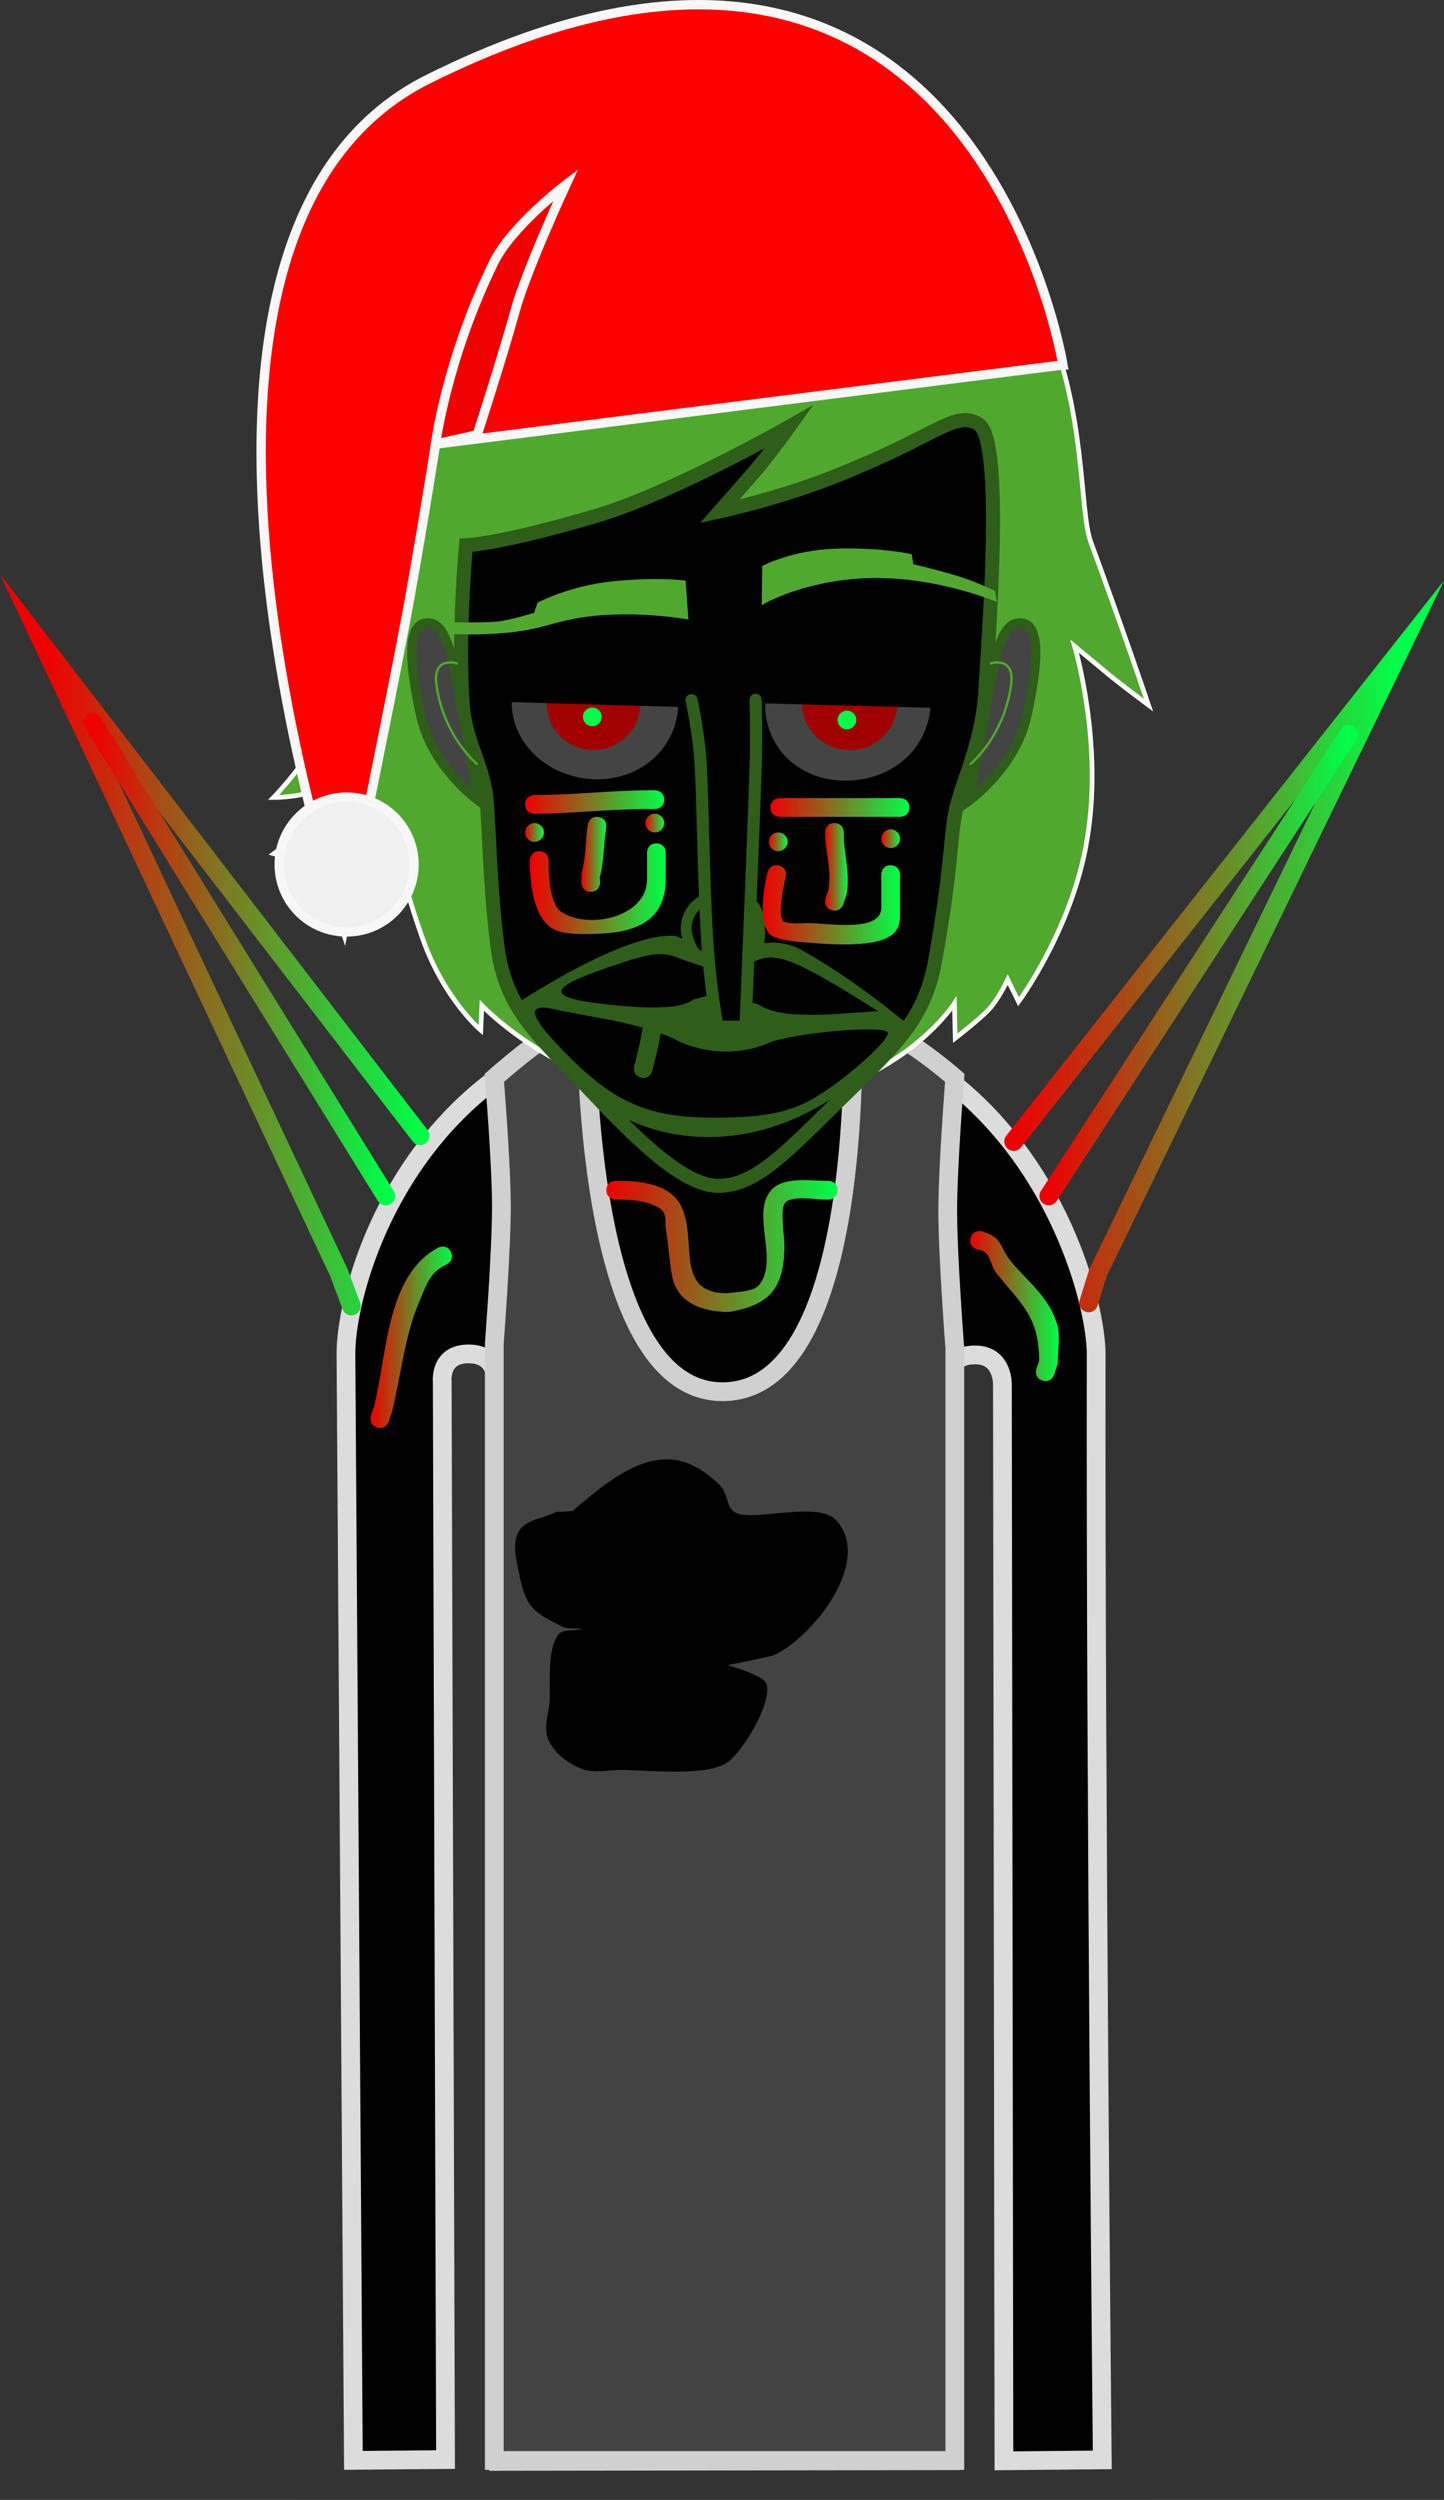<svg version="1.1" xmlns="http://www.w3.org/2000/svg" xmlns:xlink="http://www.w3.org/1999/xlink" width="154.084" height="266.743" viewBox="0,0,154.084,266.743"><rect x="0" y="0" width="154.084" height="266.743" fill="#333333" stroke="none"/><defs><linearGradient x1="168.789" y1="142.898" x2="208.789" y2="142.898" gradientUnits="userSpaceOnUse" id="color-1"><stop offset="0" stop-color="#f00000"/><stop offset="1" stop-color="#00ff48"/></linearGradient><linearGradient x1="272.122" y1="143.037" x2="313.122" y2="143.037" gradientUnits="userSpaceOnUse" id="color-2"><stop offset="0" stop-color="#f00000"/><stop offset="1" stop-color="#00ff48"/></linearGradient><linearGradient x1="173.872" y1="140.988" x2="205.122" y2="140.988" gradientUnits="userSpaceOnUse" id="color-3"><stop offset="0" stop-color="#f00000"/><stop offset="1" stop-color="#00ff48"/></linearGradient><linearGradient x1="275.872" y1="141.613" x2="307.872" y2="141.613" gradientUnits="userSpaceOnUse" id="color-4"><stop offset="0" stop-color="#f00000"/><stop offset="1" stop-color="#00ff48"/></linearGradient><linearGradient x1="228.664" y1="171.585" x2="253.33" y2="171.585" gradientUnits="userSpaceOnUse" id="color-5"><stop offset="0" stop-color="#f00000"/><stop offset="1" stop-color="#00ff48"/></linearGradient><linearGradient x1="203.498" y1="181.318" x2="212.183" y2="181.318" gradientUnits="userSpaceOnUse" id="color-6"><stop offset="0" stop-color="#f00000"/><stop offset="1" stop-color="#00ff48"/></linearGradient><linearGradient x1="267.488" y1="177.989" x2="276.936" y2="177.989" gradientUnits="userSpaceOnUse" id="color-7"><stop offset="0" stop-color="#f00000"/><stop offset="1" stop-color="#00ff48"/></linearGradient><linearGradient x1="220.497" y1="133.453" x2="234.997" y2="133.453" gradientUnits="userSpaceOnUse" id="color-8"><stop offset="0" stop-color="#f00000"/><stop offset="1" stop-color="#00ff48"/></linearGradient><linearGradient x1="225.997" y1="129.784" x2="228.66" y2="129.784" gradientUnits="userSpaceOnUse" id="color-9"><stop offset="0" stop-color="#f00000"/><stop offset="1" stop-color="#00ff48"/></linearGradient><linearGradient x1="219.997" y1="124.203" x2="234.83" y2="124.203" gradientUnits="userSpaceOnUse" id="color-10"><stop offset="0" stop-color="#f00000"/><stop offset="1" stop-color="#00ff48"/></linearGradient><linearGradient x1="246.164" y1="124.787" x2="260.997" y2="124.787" gradientUnits="userSpaceOnUse" id="color-11"><stop offset="0" stop-color="#f00000"/><stop offset="1" stop-color="#00ff48"/></linearGradient><linearGradient x1="219.997" y1="127.453" x2="221.997" y2="127.453" gradientUnits="userSpaceOnUse" id="color-12"><stop offset="0" stop-color="#f00000"/><stop offset="1" stop-color="#00ff48"/></linearGradient><linearGradient x1="232.83" y1="126.453" x2="234.83" y2="126.453" gradientUnits="userSpaceOnUse" id="color-13"><stop offset="0" stop-color="#f00000"/><stop offset="1" stop-color="#00ff48"/></linearGradient><linearGradient x1="245.345" y1="135.174" x2="260" y2="135.174" gradientUnits="userSpaceOnUse" id="color-14"><stop offset="0" stop-color="#f00000"/><stop offset="1" stop-color="#00ff48"/></linearGradient><linearGradient x1="251.997" y1="131.127" x2="254.417" y2="131.127" gradientUnits="userSpaceOnUse" id="color-15"><stop offset="0" stop-color="#f00000"/><stop offset="1" stop-color="#00ff48"/></linearGradient><linearGradient x1="245.997" y1="128.453" x2="247.997" y2="128.453" gradientUnits="userSpaceOnUse" id="color-16"><stop offset="0" stop-color="#f00000"/><stop offset="1" stop-color="#00ff48"/></linearGradient><linearGradient x1="257.997" y1="128.12" x2="259.997" y2="128.12" gradientUnits="userSpaceOnUse" id="color-17"><stop offset="0" stop-color="#f00000"/><stop offset="1" stop-color="#00ff48"/></linearGradient></defs><g transform="translate(-163.958,-38.629)"><g data-paper-data="{&quot;isPaintingLayer&quot;:true}" fill-rule="nonzero" stroke-linejoin="miter" stroke-miterlimit="10" stroke-dasharray="" stroke-dashoffset="0" style="mix-blend-mode: normal"><path d="M201.667,301.151c0,0 -0.635,-94.384 -0.793,-118.012c-0.055,-8.153 8.187,-36.761 40.202,-36.921c31.602,-0.158 39.857,29.487 39.849,36.897c-0.077,46.243 0.654,117.986 0.654,117.986l-10.497,0.096l-0.159,-114.843c0,0 0.075,-3.099 -2.816,-3.154c-3.434,-0.065 -2.945,3.116 -2.945,3.116l0.205,114.87l-48.214,0.072l-0.305,-115.233c0,0 0.279,-2.919 -2.886,-2.934c-3.111,-0.015 -2.816,2.909 -2.816,2.909l0.353,115.067z" fill="#000000" stroke="#dedede" stroke-width="2" stroke-linecap="butt"/><path d="M256.265,197.093c-0.571,0 -1.034,-0.463 -1.034,-1.034c0,-0.571 0.463,-1.034 1.034,-1.034c0.571,0 1.034,0.463 1.034,1.034c0,0.571 -0.463,1.034 -1.034,1.034z" fill="#000000" stroke="none" stroke-width="1.5" stroke-linecap="butt"/><path d="M251.005,201.328c-4.463,-0.314 -6.552,-1.794 -6.17,-2.58c0.118,-0.242 2.846,1.064 6.97,1.305c6.409,0.375 8.51,-0.632 8.51,-0.632v1.346c0,0 -2.413,1.047 -9.311,0.561z" fill="#000000" stroke="#000000" stroke-width="0" stroke-linecap="butt"/><path d="M223.192,196.059c0,-0.571 0.463,-1.034 1.034,-1.034c0.571,0 1.034,0.463 1.034,1.034c0,0.571 -0.463,1.034 -1.034,1.034c-0.571,0 -1.034,-0.463 -1.034,-1.034z" fill="#000000" stroke="none" stroke-width="1.5" stroke-linecap="butt"/><path d="M229.486,201.328c-6.897,0.486 -9.311,-0.561 -9.311,-0.561v-1.346c0,0 2.101,1.007 8.51,0.632c4.124,-0.241 6.853,-1.547 6.97,-1.305c0.383,0.786 -1.706,2.266 -6.17,2.58z" fill="#000000" stroke="#000000" stroke-width="0" stroke-linecap="butt"/><path d="M240.766,257.88c-0.819,0 -1.483,-0.664 -1.483,-1.483c0,-0.819 0.664,-1.483 1.483,-1.483c0.819,0 1.483,0.664 1.483,1.483c0,0.819 -0.664,1.483 -1.483,1.483z" data-paper-data="{&quot;index&quot;:null}" fill="#000000" stroke="none" stroke-width="1.5" stroke-linecap="butt"/><path d="M216.703,301.165v-119.201c0,0 0.757,-9.731 0.757,-14.639c0,-4.498 -0.757,-13.687 -0.757,-13.687c0,0 2.673,-2.353 4.656,-3.748c1.983,-1.395 5.172,-2.804 5.172,-2.804c0,0 -0.602,40.109 14.56,40.039c15.435,-0.072 13.832,-40.039 13.832,-40.039c0,0 3.913,1.52 6.166,2.947c2.253,1.427 4.754,3.605 4.754,3.605c0,0 -0.757,9.425 -0.757,14.192c0,4.842 0.757,14.639 0.757,14.639v118.697z" fill="#444444" stroke="#d2d2d2" stroke-width="2" stroke-linecap="butt"/><path d="M201.455,177.981l-1.333,-3.556l-31.333,-66.611l40,52" fill="none" stroke="url(#color-1)" stroke-width="2" stroke-linecap="round"/><path d="M272.122,160.426l41,-52l-32,66l-1,3.222" fill="none" stroke="url(#color-2)" stroke-width="2" stroke-linecap="round"/><path d="M173.872,115.738l31.25,50.5" fill="none" stroke="url(#color-3)" stroke-width="2" stroke-linecap="round"/><path d="M275.872,166.238l32,-49.25" fill="none" stroke="url(#color-4)" stroke-width="2" stroke-linecap="round"/><path d="M225.047,199.861c0.085,-0.087 0.141,-0.134 0.141,-0.134c2.911,-2.423 7.204,-6.312 11.472,-5.187c1.502,0.396 2.856,1.352 3.978,2.426c1.386,1.328 0.491,2.925 2.459,3.266c2.455,0.425 8.356,-1.355 10.126,0.648c3.934,4.453 -2.718,12.584 -6.689,14.356c-0.135,0.06 -2.913,0.703 -4.936,1.046c1.694,0.526 3.862,1.286 4.129,1.988c0.744,1.961 -2.687,7.635 -4.386,8.561c-2.401,1.308 -8.116,0.703 -10.885,0.65c-1.506,-0.029 -3.12,0.415 -4.518,-0.149c-1.431,-0.577 -2.838,-1.661 -3.463,-3.071c-0.595,-1.343 0.119,-2.936 0.15,-4.404c0.041,-1.901 -0.245,-5.174 0.868,-6.758c0.477,-0.68 1.608,-0.418 2.416,-0.613c0.622,-0.15 -1.329,0.02 -1.901,-0.267c-3.044,-1.522 -3.962,-2.045 -4.646,-5.64c-0.284,-1.493 -0.815,-3.248 -0.045,-4.558c0.748,-1.273 2.619,-1.365 3.928,-2.047z" fill="#000000" stroke="none" stroke-width="0.5" stroke-linecap="butt"/><path d="M253.33,165.62c0,1 -1,1 -1,1h-0.333c-0.915,0 -3.527,-0.454 -4.245,0.322c-0.596,0.645 -0.089,3.677 -0.089,4.511c0,4.509 -1.477,6.437 -5.918,7.163c-2.628,0 -5.522,-0.852 -6.07,-3.836c-0.301,-1.638 -0.382,-3.348 -0.667,-5c-0.122,-0.71 0.159,-1.703 -0.624,-2.202c-1.398,-0.89 -3.136,-0.961 -4.722,-0.958c0,0 -1,0 -1,-1c0,-1 1,-1 1,-1c2.341,0.004 5.581,0.198 6.878,2.522c2.009,3.599 -0.836,9.481 5.039,9.481c0.786,-0.134 2.761,-0.167 3.327,-0.825c2.265,-2.634 -0.877,-7.65 1.333,-10.167c1.288,-1.468 4.047,-1.011 5.755,-1.011h0.333c0,0 1,0 1,1z" fill="url(#color-5)" stroke="none" stroke-width="0.5" stroke-linecap="butt"/><path d="M204.181,190.93c-0.949,-0.316 -0.632,-1.265 -0.632,-1.265l0.322,-0.963c1.382,-5.398 1.294,-14.038 6.846,-16.948c0,0 0.894,-0.447 1.342,0.447c0.447,0.894 -0.447,1.342 -0.447,1.342c-1.783,0.832 -2.13,2.137 -2.866,3.843c-1.592,3.691 -1.983,7.914 -2.954,11.875l-0.345,1.037c0,0 -0.316,0.949 -1.265,0.632z" fill="url(#color-6)" stroke="none" stroke-width="0.5" stroke-linecap="butt"/><path d="M275.181,185.93c-0.949,-0.316 -0.632,-1.265 -0.632,-1.265l0.295,-0.844c-0.039,-4.575 -1.679,-5.824 -4.453,-9.206c-0.955,-1.165 -0.585,-2.467 -2.136,-2.664c0,0 -0.97,-0.243 -0.728,-1.213c0.243,-0.97 1.213,-0.728 1.213,-0.728c2.4,0.755 1.741,1.621 3.197,3.336c1.845,2.173 4.068,3.819 4.867,6.738c0.286,1.045 0.021,3.039 0.014,4.057l-0.372,1.156c0,0 -0.316,0.949 -1.265,0.632z" fill="url(#color-7)" stroke="none" stroke-width="0.5" stroke-linecap="butt"/><g><path d="M195.409,305.371v-253.225h91.182v253.225z" fill-opacity="0.01" fill="#000000" stroke="none" stroke-width="0" stroke-linecap="butt"/><path d="M196.564,102.639c0,0 6.163,-5.922 6.292,-6.788c0.337,-2.271 -0.168,-40.173 35.968,-41.574c44.636,-0.914 39.015,35.349 41.531,42.19c3.45,9.381 6.157,17.4 6.157,17.4c0,0 -2.767,-2.054 -4.08,-3.134c-1.224,-1.008 -3.801,-3.146 -3.801,-3.146c0,0 3.091,10.348 1.311,20.695c-1.562,9.481 -7.298,17.225 -7.298,17.225l-1.155,-2.347c0,0 -1.023,2.198 -2.16,3.333c-1.137,1.135 -3.439,2.913 -3.439,2.913l-0.092,-3.704c0,0 -7.06,11.018 -24.351,10.872c-16.306,-0.255 -26.072,-10.675 -26.072,-10.675l-0.116,2.655c0,0 -3.895,-3.293 -6.181,-9.708c-2.725,-7.646 -3.239,-12.243 -3.239,-12.243c0,0 -2.339,1.899 -5.717,2.774c-4.233,1.097 -6.947,0.345 -6.947,0.345c0,0 3.608,-2.717 5.584,-4.77c1.76,-1.828 2.647,-3.377 2.647,-3.377c0,0 -2.108,1.085 -4.233,1.618c-2.217,0.556 -4.03,0.531 -4.03,0.531c0,0 4.975,-5.037 7.031,-10.874c1.941,-5.511 2.1,-10.957 2.1,-10.957c0,0 -1.362,0.662 -3.33,0.795c-1.248,0.085 -2.378,-0.049 -2.378,-0.049z" fill="#51a82f" stroke="#ffffff" stroke-width="0.5" stroke-linecap="butt"/><path d="M213.35,113.961c-0.577,-7.293 0.335,-17.154 0.335,-17.154c0,0 3.411,-0.041 13.914,-3.144c8.07,-2.384 20.547,-9.487 20.547,-9.487c0,0 -2.16,3.005 -3.408,4.46c-1.327,1.547 -3.993,4.563 -3.993,4.563c0,0 7.838,-1.668 14.675,-4.729c8.568,-3.536 10.593,-6.053 12.95,-4.593c2.783,1.724 1.03,23.183 0.718,28.741c-0.422,5.669 -2.533,9.5 -3.15,12.521c-0.617,3.021 -0.41,6.137 -2.206,16.04c-1.121,6.18 -4.162,8.925 -10.019,14.661c-5.858,5.736 -9.054,9.253 -13.014,9.322c-3.811,0.066 -8.936,-5.1 -13.935,-10.382c-5.324,-5.625 -8.875,-8.477 -9.716,-15.14c-0.757,-6 -0.777,-9.909 -1.123,-15.248c-0.253,-3.903 -2.261,-6.445 -2.576,-10.428z" fill="#000000" stroke="#2e5e1a" stroke-width="1.5" stroke-linecap="butt"/><path d="M261.42,98.84c0,0 1.524,0.318 4.256,1.11c2.495,0.724 4.449,1.744 4.449,1.744l0.195,1.17c0,0 -7.25,-3.13 -15.116,-2.471c-6.29,0.527 -9.963,2.812 -9.963,2.812l0.046,-4.177c0,0 3.127,-1.704 7.864,-1.856c4.904,-0.157 8.091,0.591 8.091,0.591z" data-paper-data="{&quot;index&quot;:null}" fill="#51a82f" stroke="none" stroke-width="1.5" stroke-linecap="butt"/><path d="M240.982,143.388c-1.034,0 -3.538,-3.26 -3.787,-5.364c-0.222,-1.882 1.315,-3.828 3.787,-3.828c2.472,0 4.202,0.491 4.03,4.189c-0.146,3.138 -1.558,5.003 -4.03,5.003z" fill="#000000" stroke="#2e5e1a" stroke-width="1.15" stroke-linecap="butt"/><path d="M215.049,124.084c0,0 -4.932,-3.517 -6.164,-8.975c-1.296,-5.743 -1.461,-9.733 0.48,-9.992c1.941,-0.259 2.703,2.377 3.733,8.356c1.029,5.979 1.951,10.611 1.951,10.611z" data-paper-data="{&quot;index&quot;:null}" fill="#444444" stroke="#2e5e1a" stroke-width="1" stroke-linecap="butt"/><path d="M214.847,120.136c0,0 -3.564,-2.923 -4.318,-8.451c-0.421,-3.083 2.157,-2.28 2.157,-2.28" fill="none" stroke="#51a82f" stroke-width="0.25" stroke-linecap="round"/><path d="M217.86,113.48c0.071,-4.892 4.838,-8.936 10.211,-8.858c5.373,0.078 9.027,4.248 8.956,9.14c-0.071,4.892 -4.124,8.794 -9.497,8.716c-5.373,-0.078 -9.742,-4.107 -9.671,-8.999z" fill="#444444" stroke="#000000" stroke-width="1.4" stroke-linecap="butt"/><path d="M222.298,113.598c0.04,-2.758 2.309,-4.962 5.067,-4.922c2.758,0.04 4.962,2.309 4.922,5.067c-0.04,2.758 -2.309,4.962 -5.067,4.922c-2.758,-0.04 -4.962,-2.309 -4.922,-5.067z" fill="#a10000" stroke="none" stroke-width="1.5" stroke-linecap="butt"/><path d="M244.917,113.481c0.204,-4.888 4.453,-8.858 9.77,-8.858c5.318,0 9.275,3.966 9.275,8.858c0,4.892 -3.886,9.071 -9.7,9.142c-5.53,0.067 -9.558,-4.037 -9.345,-9.142z" fill="#444444" stroke="#000000" stroke-width="1.4" stroke-linecap="butt"/><path d="M249.519,113.567c0,-2.818 2.285,-5.103 5.103,-5.103c2.818,0 5.103,2.285 5.103,5.103c0,2.818 -2.285,5.103 -5.103,5.103c-2.818,0 -5.103,-2.285 -5.103,-5.103z" fill="#a10000" stroke="none" stroke-width="1.5" stroke-linecap="butt"/><path d="M217.792,112.948c0,0 0.064,-9.015 10.601,-8.825c9.471,0.166 9.556,9.407 9.556,9.407z" fill="#000000" stroke="#000000" stroke-width="1.15" stroke-linecap="butt"/><path d="M244.539,113.079c0,0 -0.247,-9.458 11.198,-9.103c9.714,0.333 9.547,9.652 9.547,9.652z" fill="#000000" stroke="#000000" stroke-width="1.15" stroke-linecap="butt"/><path d="M221.322,102.937c0,0 3.37,-1.819 8.032,-2.282c5.167,-0.513 7.768,-0.066 7.768,-0.066l0.295,4.137c0,0 -3.836,-0.681 -8.018,-0.521c-5.593,0.213 -6.645,1.433 -10.898,1.891c-3.644,0.393 -6.737,0.159 -6.737,0.159l-0.026,-1.232c0,0 3.595,0.074 5.234,-0.068c1.352,-0.117 3.976,-0.938 3.976,-0.938z" fill="#51a82f" stroke="none" stroke-width="1.5" stroke-linecap="butt"/><path d="M269.283,113.473c1.029,-5.979 1.791,-8.615 3.733,-8.356c1.941,0.259 1.776,4.249 0.48,9.992c-1.232,5.458 -6.164,8.975 -6.164,8.975c0,0 0.922,-4.633 1.951,-10.611z" data-paper-data="{&quot;index&quot;:null}" fill="#444444" stroke="#2e5e1a" stroke-width="1" stroke-linecap="butt"/><path d="M269.695,109.406c0,0 2.578,-0.803 2.157,2.28c-0.754,5.527 -4.318,8.451 -4.318,8.451" data-paper-data="{&quot;index&quot;:null}" fill="none" stroke="#51a82f" stroke-width="0.25" stroke-linecap="round"/><path d="M233.997,128.62c1,0 1,1 1,1c0,0.667 0,2.167 0,2.833c-0.057,5.149 -4.226,5.839 -8.5,5.833c-1.117,-0.002 -2.748,-0.008 -3.712,-0.662c-1.984,-1.346 -2.281,-4.983 -2.288,-7.171c0,0 0,-1 1,-1c1,0 1,1 1,1c-0.005,1.366 0.084,4.661 1.379,5.495c3.015,1.942 9.181,0.435 9.121,-3.495c0,-0.667 0,-1.333 0,-2v-0.833c0,0 0,-1 1,-1z" fill="url(#color-8)" stroke="none" stroke-width="0.5" stroke-linecap="butt"/><path d="M226.997,133.787c-1,0 -1,-1 -1,-1l0.038,-1.108c0.486,-1.644 0.365,-3.365 0.642,-5.056c0,0 0.164,-0.986 1.151,-0.822c0.986,0.164 0.822,1.151 0.822,1.151c-0.303,1.776 -0.206,3.53 -0.692,5.277l0.038,0.559c0,0 0,1 -1,1z" fill="url(#color-9)" stroke="none" stroke-width="0.5" stroke-linecap="butt"/><path d="M234.83,123.953c0,0.595 -0.355,0.836 -0.641,0.934c-0.111,0.043 -0.232,0.066 -0.359,0.066h-0.667c-4.048,-0.015 -8.132,0.487 -12.167,0.5c0,0 -1,0 -1,-1c0,-1 1,-1 1,-1c4.029,0.015 8.123,-0.487 12.167,-0.5h0.667c0,0 0.164,0 0.359,0.066c0.287,0.097 0.641,0.338 0.641,0.934z" fill="url(#color-10)" stroke="none" stroke-width="0.5" stroke-linecap="butt"/><path d="M260.997,124.787c0,1 -1,1 -1,1c-4.167,0 -8.667,0 -12.833,0c0,0 -1,0 -1,-1c0,-1 1,-1 1,-1c4.167,0 8.333,0 12.5,0h0.333c0,0 1,0 1,1z" fill="url(#color-11)" stroke="none" stroke-width="0.5" stroke-linecap="butt"/><path d="M219.997,127.453c0,-0.552 0.448,-1 1,-1c0.552,0 1,0.448 1,1c0,0.552 -0.448,1 -1,1c-0.552,0 -1,-0.448 -1,-1z" fill="url(#color-12)" stroke="none" stroke-width="0.5" stroke-linecap="butt"/><path d="M232.83,126.453c0,-0.552 0.448,-1 1,-1c0.552,0 1,0.448 1,1c0,0.552 -0.448,1 -1,1c-0.552,0 -1,-0.448 -1,-1z" fill="url(#color-13)" stroke="none" stroke-width="0.5" stroke-linecap="butt"/><path d="M258.997,130.953c1,0 1,1 1,1c0,1.056 0,2.444 0,3.5c-0.01,0.92 0.117,1.941 -0.626,2.707c-1.788,1.844 -7.942,1.143 -10.278,0.957c-0.68,-0.054 -2.517,-0.326 -2.97,-0.79c-1.317,-1.35 -0.648,-5.042 -0.263,-6.616c0,0 0.243,-0.97 1.213,-0.728c0.97,0.243 0.728,1.213 0.728,1.213c-0.187,0.728 -0.905,4.126 -0.263,4.717c0.388,0.357 2.118,0.208 2.626,0.207c2.114,-0.003 7.875,1.062 7.833,-1.667c0,-1.056 0,-2.111 0,-3.167v-0.333c0,0 0,-1 1,-1z" fill="url(#color-14)" stroke="none" stroke-width="0.5" stroke-linecap="butt"/><path d="M252.681,135.735c-0.949,-0.316 -0.632,-1.265 -0.632,-1.265l0.312,-0.925c0.359,-2.149 -0.347,-3.98 -0.363,-6.092c0,0 0,-1 1,-1c1,0 1,1 1,1c-0.021,2.271 0.693,4.233 0.304,6.574l-0.355,1.075c0,0 -0.316,0.949 -1.265,0.632z" fill="url(#color-15)" stroke="none" stroke-width="0.5" stroke-linecap="butt"/><path d="M245.997,128.453c0,-0.552 0.448,-1 1,-1c0.552,0 1,0.448 1,1c0,0.552 -0.448,1 -1,1c-0.552,0 -1,-0.448 -1,-1z" fill="url(#color-16)" stroke="none" stroke-width="0.5" stroke-linecap="butt"/><path d="M257.997,128.12c0,-0.552 0.448,-1 1,-1c0.552,0 1,0.448 1,1c0,0.552 -0.448,1 -1,1c-0.552,0 -1,-0.448 -1,-1z" fill="url(#color-17)" stroke="none" stroke-width="0.5" stroke-linecap="butt"/><path d="M226.164,115.12c0,-0.552 0.448,-1 1,-1c0.552,0 1,0.448 1,1c0,0.552 -0.448,1 -1,1c-0.552,0 -1,-0.448 -1,-1z" fill="#00ff48" stroke="none" stroke-width="0.5" stroke-linecap="butt"/><path d="M253.33,115.453c0,-0.552 0.448,-1 1,-1c0.552,0 1,0.448 1,1c0,0.552 -0.448,1 -1,1c-0.552,0 -1,-0.448 -1,-1z" fill="#00ff48" stroke="none" stroke-width="0.5" stroke-linecap="butt"/><g stroke="#f7f7f7" stroke-width="1" stroke-linecap="butt"><path d="M277.382,77.566l-66.945,8.45c0,0 -1.813,11.507 -3.3,19.364c-1.733,9.153 -6.474,32.264 -6.474,32.264c0,0 -24.959,-73.671 9.004,-90.58c58.082,-28.917 67.715,30.502 67.715,30.502z" fill="#ff0000"/><path d="M210.437,86.016c0,0 1.126,-8.966 6.195,-19.364c1.9,-3.897 7.702,-8.306 7.702,-8.306c0,0 -4.253,9.198 -5.427,13.503c-1.223,4.485 -4.029,13.173 -4.029,13.173z" fill="#f00000"/><path d="M193.752,130.874c0,-3.972 3.22,-7.192 7.192,-7.192c3.972,0 7.192,3.22 7.192,7.192c0,3.972 -3.22,7.192 -7.192,7.192c-3.972,0 -7.192,-3.22 -7.192,-7.192z" fill="#f0f0f0"/></g><g stroke="none" stroke-linecap="butt"><g><path d="M261.075,148.158c0,0 -8.101,11.325 -20.722,11.781c-15.151,0.547 -21.142,-14.305 -21.142,-14.305c0,0 11.217,-7.483 16.658,-7.155c1.129,0.068 4.797,3.008 4.797,3.008c0,0 4.405,-3.97 8.921,-1.436c6.093,3.419 11.489,8.106 11.489,8.106z" fill="#2e5e1a" stroke-width="0"/><path d="M227.768,142.232c5.835,-2.054 6.636,-2.155 8.788,-1.312c2.241,0.93 9.439,2.34 1.364,4.37c-0.932,0.713 -2.977,1.056 -7.303,0.689c-8.121,-0.692 -8.728,-1.628 -2.848,-3.747z" data-paper-data="{&quot;noHover&quot;:false,&quot;origItem&quot;:[&quot;Path&quot;,{&quot;applyMatrix&quot;:true,&quot;segments&quot;:[[[183.71609,397.16343],[0,0],[-2.07032,0.74602]],[[184.64577,398.35859],[-2.85936,-0.2436],[1.52344,0.12942]],[[187.09889,398.18351],[-0.32812,0.2512],[0.54688,-0.41868]],[[186.62233,396.71429],[0.78906,0.32734],[-0.75782,-0.29688]],[[183.71607,397.16343],[2.0547,-0.7232],[0,0]]],&quot;closed&quot;:true,&quot;fillColor&quot;:[0,0,0,1]}]}" fill="#000000" stroke-width="0.5"/><path d="M244.848,141.061c1.753,-0.713 3.578,-0.13 8.925,3.048l3.888,2.408l-5.477,0.364c-3.905,0.151 -6.083,-0.218 -7.281,-1.083c-10.035,-2.668 -2.097,-3.96 -0.055,-4.738z" data-paper-data="{&quot;noHover&quot;:false,&quot;origItem&quot;:[&quot;Path&quot;,{&quot;applyMatrix&quot;:true,&quot;segments&quot;:[[[189.72389,396.76759],[0,0],[-0.71874,0.27406]],[[189.74733,398.35861],[-0.71876,-0.49482],[0.42188,0.3045]],[[192.16921,398.68595],[-1.375,0.05328],[0,0]],[194.05203,398.60983],[[192.67703,397.78767],[0,0],[-1.88282,-1.11904]],[[189.72391,396.76759],[0.61718,-0.25122],[0,0]]],&quot;closed&quot;:true,&quot;fillColor&quot;:[0,0,0,1]}]}" fill="#000000" stroke-width="0.5"/><path d="M222.846,146.261c1.021,0.216 3.801,0.759 6.22,1.192c2.441,0.476 5.567,1.365 6.921,2.079c2.973,1.557 6.813,1.747 9.92,0.406c2.64,-1.124 12.791,-2.011 12.791,-1.081c0,1.059 -5.7,5.954 -8.807,7.445c-2.241,1.059 -4.689,1.574 -9.371,1.574c-7.433,0.086 -11.053,-1.639 -16.201,-6.871c-3.861,-3.892 -4.246,-5.305 -1.473,-4.743z" data-paper-data="{&quot;noHover&quot;:false,&quot;origItem&quot;:[&quot;Path&quot;,{&quot;applyMatrix&quot;:true,&quot;segments&quot;:[[[181.98167,398.58697],[0,0],[-0.97656,-0.19792]],[[182.50511,400.23127],[-1.35938,-1.37024],[1.8125,1.84224]],[[188.09887,402.54549],[-2.6172,0.03044],[1.64844,0]],[[191.31763,402.05067],[-0.78908,0.37302],[1.09376,-0.52526]],[[194.41139,399.48525],[0,0.373],[0,-0.32734]],[[189.91139,399.88111],[0.92968,-0.39586],[-1.09374,0.47198]],[[186.59889,399.75931],[1.04688,0.5481],[-0.47656,-0.25122]],[[184.16921,399.01329],[0.85936,0.16746],[-0.85156,-0.15226]],[[181.98171,398.58699],[0.35938,0.07612],[0,0]]],&quot;closed&quot;:true,&quot;fillColor&quot;:[0,0,0,1]}]}" fill="#000000" stroke-width="0.5"/></g><path d="M232.353,153.605c-0.97,-0.244 -0.726,-1.214 -0.726,-1.214l0.245,-0.976c0.249,-0.99 0.483,-1.932 0.62,-2.944c0,0 0.135,-0.991 1.126,-0.856c0.991,0.135 0.856,1.126 0.856,1.126c-0.149,1.085 -0.395,2.1 -0.661,3.161l-0.245,0.976c0,0 -0.244,0.97 -1.214,0.726z" fill="#2e5e1a" stroke-width="0.5"/></g><path d="M244.584,113.294c0,0 0.103,3.97 0.006,7.127c-0.192,6.251 -1.081,27.761 -1.081,27.761l-2.982,0.009c0,0 -0.803,-4.173 -1.123,-9.5c-0.434,-7.211 -0.45,-16.293 -0.763,-19.632c-0.298,-3.165 -0.896,-5.715 -0.896,-5.715" fill="#000000" stroke="#2e5e1a" stroke-width="1.3" stroke-linecap="round"/></g></g></g></svg>
